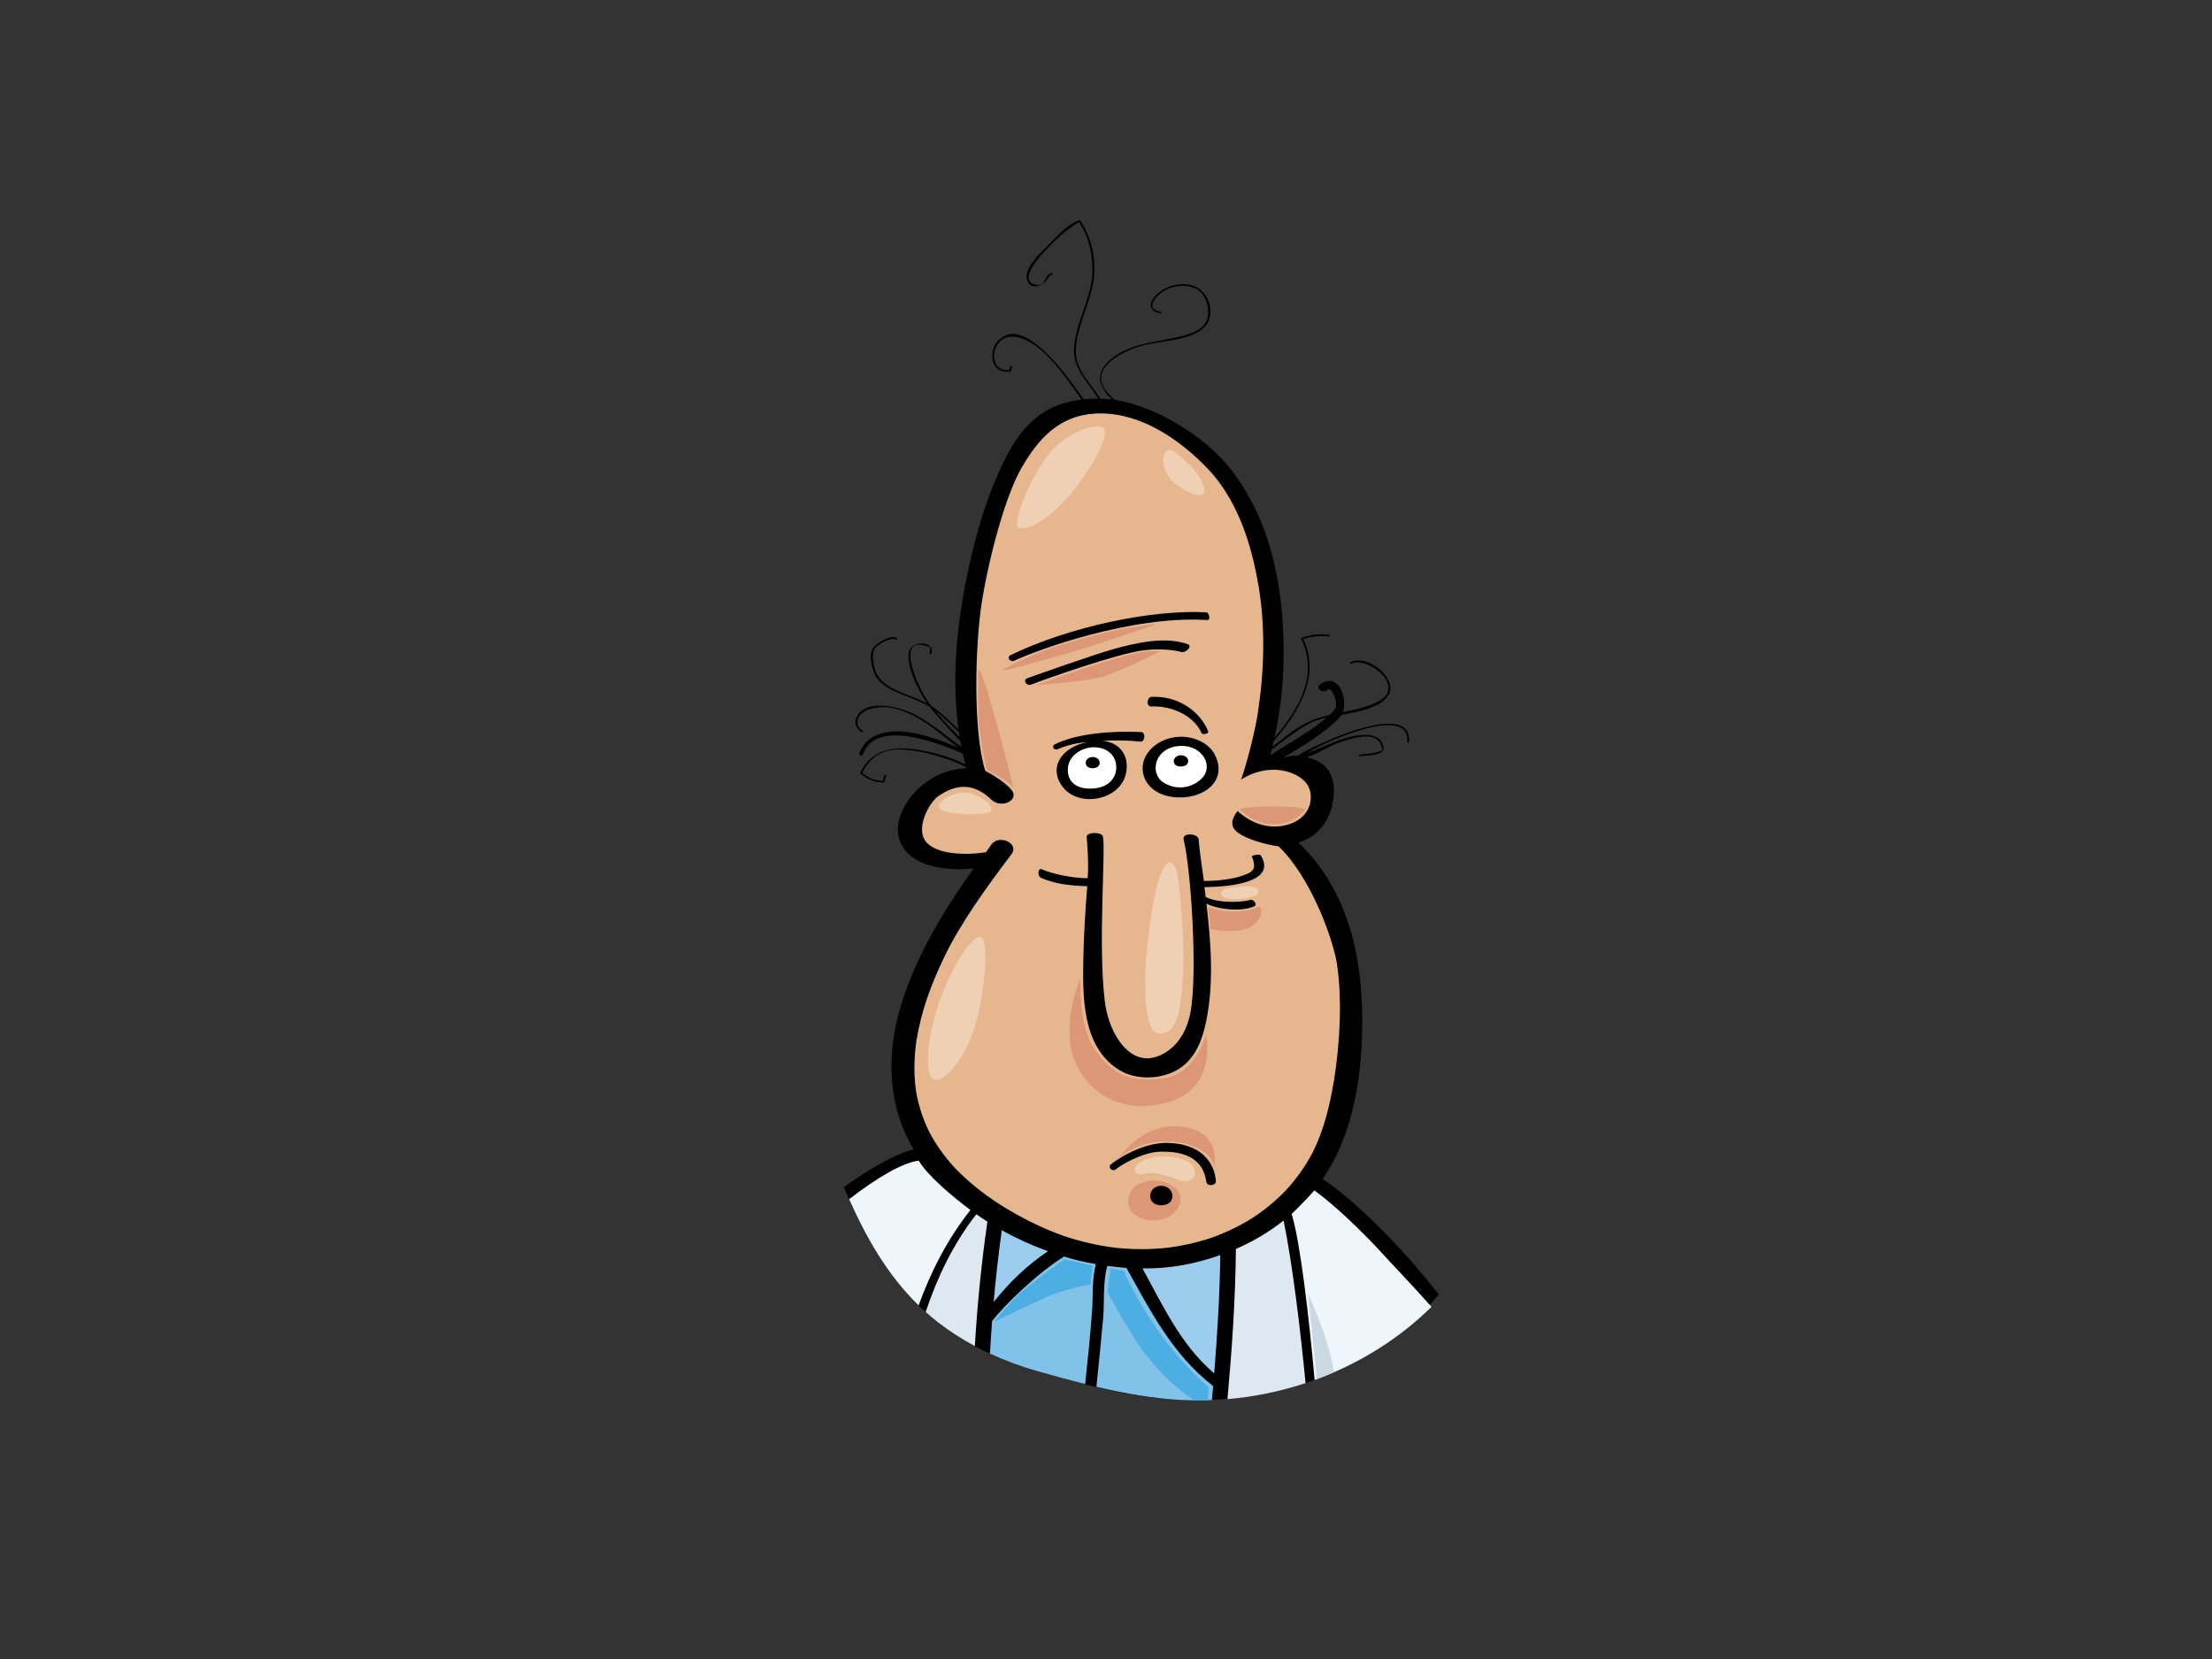 <?xml version="1.0" encoding="utf-8"?>
<!-- Generator: Adobe Illustrator 17.0.0, SVG Export Plug-In . SVG Version: 6.00 Build 0)  -->
<!DOCTYPE svg PUBLIC "-//W3C//DTD SVG 1.1//EN" "http://www.w3.org/Graphics/SVG/1.1/DTD/svg11.dtd">
<svg version="1.1" id="Layer_1" xmlns="http://www.w3.org/2000/svg" xmlns:xlink="http://www.w3.org/1999/xlink" x="0px" y="0px"
	 width="800px" height="600px" viewBox="0 0 800 600" enable-background="new 0 0 800 600" xml:space="preserve">
<rect x="0" y="0" width="800" height="600" fill="#333333" stroke="none"/>
<g>
	<path d="M311.648,264.765c0.367,0.218,0.718-0.284,0.359-0.5c-0.067-0.039-0.126-0.078-0.189-0.115
		c-0.325-0.213-0.601-0.442-0.862-0.701c0.006,0.004,0.012,0.01,0.016,0.016c-0.008-0.006-0.012-0.016-0.02-0.022
		c-0.012-0.011-0.022-0.023-0.032-0.035c0.008,0.008,0.018,0.016,0.026,0.027c-0.215-0.26-0.389-0.523-0.546-0.81
		c-0.132-0.296-0.221-0.593-0.276-0.909c-0.033-0.318-0.033-0.627,0-0.948c0.079-0.451,0.223-0.877,0.422-1.301
		c0.211-0.388,0.461-0.741,0.759-1.091c-0.006,0.008-0.016,0.016-0.024,0.02l0.04-0.04c0.004-0.005,0.008-0.009,0.016-0.015
		c-0.004,0.002-0.008,0.006-0.008,0.01c0.375-0.391,0.795-0.734,1.272-1.05c0.45-0.277,0.929-0.502,1.446-0.693
		c1.065-0.351,2.177-0.593,3.306-0.735c-0.012,0.002-0.024,0.002-0.036,0.002c1.367-0.15,2.73-0.139,4.094,0.004
		c-0.012,0-0.025,0-0.037,0c1.706,0.204,3.333,0.619,4.919,1.167c-0.01-0.002-0.018-0.006-0.022-0.008
		c2.931,1.053,5.603,2.523,8.132,4.128c4.175,2.683,8.035,6.148,12.159,9.246c-6.686-2.923-15.009-5.907-22.188-5.907
		c-4.122-0.002-7.869,0.984-10.709,3.529c-1.422,1.277-2.325,2.879-2.915,4.53c-0.255,0.717,1.102,1.02,1.355,0.304
		c0.176-0.489,0.371-0.967,0.608-1.44c0.398-0.741,0.874-1.44,1.459-2.094c-0.012,0.012-0.028,0.026-0.039,0.039
		c0.018-0.021,0.039-0.042,0.061-0.062c0.016-0.02,0.033-0.036,0.049-0.056c-0.012,0.01-0.018,0.021-0.028,0.031
		c0.507-0.518,1.073-0.988,1.708-1.408c0.673-0.413,1.381-0.755,2.148-1.04h0.002l0,0c0,0,0.004,0,0.006-0.002
		c0.035-0.012,0.069-0.024,0.104-0.038c-0.035,0.016-0.069,0.028-0.102,0.038c1.045-0.353,2.134-0.588,3.252-0.725
		c1.931-0.208,3.862-0.15,5.787,0.051c4.503,0.509,8.84,1.737,13.019,3.179c2.746,0.963,5.426,2.042,8.063,3.195
		c0.067,0.306,0.118,0.615,0.185,0.921c0.231,1.008,0.487,2.012,0.759,3.014c-5.23-2.745-11.741-4.39-17.291-5.341
		c-1.915-0.33-3.753-0.501-5.497-0.501c-6.86,0-12.307,2.651-15.255,8.881c-0.044,0.094,0.01,0.214,0.091,0.281
		c2.223,1.896,5.081,3.183,8.327,3.238c0.148,0.004,0.308-0.09,0.341-0.213c0.171-0.682,0.345-1.378,0.607-2.042
		c0.071-0.063,0.103-0.151,0.057-0.26c0-0.004-0.006-0.008-0.006-0.012c-0.093-0.214-0.511-0.321-0.641-0.075
		c-0.331,0.621-0.483,1.343-0.645,2.015c-0.239-0.008-0.481-0.02-0.724-0.038c0.012,0.002,0.024,0.002,0.038,0.006
		c-0.014-0.004-0.03-0.004-0.045-0.006l-0.047-0.004c0.01,0,0.022,0,0.034,0.002c-0.895-0.107-1.747-0.298-2.582-0.57
		c-0.951-0.343-1.828-0.77-2.659-1.282c0.004,0.003,0.008,0.007,0.01,0.009c-0.008-0.006-0.018-0.013-0.026-0.019
		c-0.014-0.008-0.032-0.017-0.047-0.025c0.006,0.002,0.014,0.004,0.018,0.008c-0.473-0.317-0.923-0.648-1.353-1.004
		c0.093-0.2,0.193-0.401,0.292-0.602c-0.01,0.024-0.02,0.051-0.035,0.074c0.672-1.279,1.477-2.488,2.477-3.604
		c-0.008,0.008-0.018,0.017-0.026,0.025c0.014-0.012,0.026-0.031,0.043-0.045l0.01-0.012c0,0.002,0,0.004-0.004,0.006
		c0.743-0.786,1.578-1.494,2.518-2.127c0.894-0.562,1.844-1.022,2.876-1.389c0.988-0.322,1.996-0.556,3.043-0.674h0.006
		c0.004,0,0.004-0.002,0.01-0.002l0,0c0-0.002,0.01-0.002,0.01-0.002s-0.004,0-0.01,0.002c1.876-0.183,3.769-0.087,5.639,0.107
		h-0.008c4.651,0.514,9.206,1.649,13.536,3.133c2.489,0.867,4.927,1.871,7.205,3.086c0.032,0.126,0.067,0.254,0.103,0.38
		c-7.727,0.109-15.573,4.272-20.482,10.768c-3.499,4.639-5.759,10.986-3.29,16.313c3.303,7.1,12.362,9.352,20.878,9.401
		c1.84,0.01,3.678-0.098,5.503-0.255c-11.053,15.444-20.81,31.746-26.164,49.119c-5.41,17.562-5.225,36.237,4.467,52.523
		c-7.019,1.52-17.676,8.199-25.271,13.581c7.639,17.913,17.232,35.855,34.059,48.918c10.323,8.013,22.742,13.961,36.158,17.729
		c16.707,4.696,32.935,9.464,50.673,10.271c39.339,1.789,72.763-12.876,94.3-38.064c-15.139-19.466-32.049-35.271-42.027-41.728
		c11.743-17.264,14.419-38.99,14.334-58.247c-0.101-22.213-5.021-46.271-23.091-63.502c6.611-1.669,11.124-7.814,12.295-13.701
		c1.28-6.446,1.053-14.859-9.25-17.077c4.286-1.47,8.258-4.164,11.66-5.353c-0.028,0.009-0.053,0.017-0.083,0.025
		c2.659-0.923,5.408-1.792,8.278-2.13c0.893-0.091,1.781-0.125,2.668-0.042c0.544,0.059,1.061,0.171,1.566,0.337
		c0.363,0.133,0.696,0.289,1.008,0.482c0.31,0.206,0.588,0.436,0.836,0.696c0.302,0.335,0.538,0.695,0.74,1.082
		c0.284,0.617,0.469,1.25,0.584,1.906c0-0.018-0.004-0.034-0.004-0.051c0.018,0.126,0.037,0.251,0.053,0.376
		c-0.428,0.251-0.876,0.449-1.365,0.628c-1.146,0.369-2.341,0.57-3.564,0.719c-1.108,0.122-2.225,0.193-3.337,0.331
		c-0.444,0.055-0.258,0.611,0.187,0.556c0.069-0.008,0.142-0.014,0.209-0.021c3.747-0.391,9.782-0.213,8.015-4.388
		c-0.838-1.983-2.818-3.095-5.307-3.263c-0.367-0.025-0.738-0.037-1.109-0.037c-6.25,0-12.885,3.456-18.265,5.538
		c-0.917,0.352-1.834,0.687-2.757,1.021c5.004-2.833,10.423-5.244,15.981-7.18c-0.012,0.004-0.02,0.01-0.032,0.014
		c3.548-1.225,7.242-2.301,11.07-2.735c1.365-0.145,2.759-0.199,4.132-0.055c-0.012,0-0.022,0-0.036-0.002
		c0.665,0.081,1.317,0.215,1.945,0.418c0.434,0.155,0.844,0.346,1.225,0.58c0.304,0.2,0.578,0.422,0.828,0.673
		c0.264,0.287,0.481,0.593,0.657,0.923c0.231,0.48,0.383,0.971,0.477,1.484c-0.002-0.006-0.002-0.012-0.002-0.018
		c0.002,0.018,0.006,0.04,0.01,0.06c0,0.004,0,0.01,0.002,0.016c0-0.002-0.002-0.006-0.002-0.01
		c0.079,0.594,0.081,1.189,0.032,1.782c-0.024,0.374,0.679,0.37,0.704,0c0.375-4.915-2.903-6.542-7.406-6.544
		c-7.008,0-16.987,3.95-20.748,5.572c-3.783,1.632-8.349,3.544-12.129,5.938c-1.738,0.012-3.509,0.301-5.236,0.769
		c7.388-4.387,15.035-8.989,20.431-14.59c0.252-0.259,0.463-0.567,0.651-0.896c7.067-1.255,14.832-2.79,17.245-7.728
		c2.223-4.558-4.832-11.964-11.062-11.964c-1.031,0-2.037,0.203-2.976,0.652c-0.391,0.191-0.038,0.693,0.351,0.502
		c0.178-0.082,0.351-0.154,0.535-0.224c0.312-0.095,0.631-0.162,0.962-0.208c0.475-0.043,0.935-0.038,1.406,0
		c0.004,0,0.004,0.002,0.008,0.002c0.024,0.002,0.047,0.004,0.071,0.006c-0.012,0-0.028,0-0.043-0.002
		c0.803,0.098,1.564,0.292,2.313,0.545c1.104,0.402,2.12,0.915,3.075,1.515c1.004,0.66,1.907,1.397,2.706,2.22
		c0.688,0.737,1.272,1.519,1.716,2.373c0.292,0.61,0.495,1.221,0.604,1.869c0.057,0.521,0.057,1.029-0.022,1.55
		c-0.093,0.417-0.227,0.809-0.416,1.199c-0.229,0.401-0.501,0.769-0.824,1.125c-0.481,0.479-1.016,0.898-1.605,1.279
		c-1.473,0.895-3.112,1.539-4.787,2.126c0.012-0.006,0.024-0.01,0.034-0.016c-2.846,0.976-5.842,1.59-8.834,2.195
		c1.529-4.22-0.576-11.296-4.869-11.296c-1.016,0-2.156,0.4-3.4,1.329c-1.681,1.255,0.81,3.296,2.481,2.044
		c0.059-0.045,0.116-0.087,0.174-0.128c0.136-0.076,0.274-0.146,0.416-0.211c0.049-0.013,0.102-0.023,0.152-0.033
		c0.022,0,0.045,0,0.069,0c0.037,0.008,0.073,0.014,0.112,0.025c0.063,0.028,0.126,0.061,0.189,0.091
		c0.164,0.12,0.314,0.248,0.458,0.386c0.335,0.391,0.607,0.807,0.848,1.244c0.406,0.856,0.68,1.749,0.852,2.661
		c0.079,0.592,0.109,1.185,0.049,1.781c-0.053,0.23-0.122,0.453-0.215,0.677c-0.288,0.489-0.635,0.941-1.026,1.381
		c-0.361,0.37-0.763,0.723-1.146,1.086c-1.943,0.453-3.848,0.972-5.676,1.675c-5.629,2.163-10.335,6.222-14.924,9.826
		c0.17-0.677,0.333-1.355,0.487-2.034c9.351-10.878,16.869-23.595,10.715-36.961c0.081-0.029,0.154-0.058,0.237-0.084
		c-0.028,0.012-0.059,0.022-0.083,0.032c1.377-0.453,2.816-0.707,4.278-0.874c1.359-0.134,2.74-0.206,4.108-0.075
		c0.195,0.025,0.392,0.055,0.584,0.092c0.44,0.087,0.627-0.474,0.187-0.562c-0.854-0.164-1.781-0.242-2.734-0.242
		c-2.485,0-5.14,0.522-7.197,1.317c-0.126,0.05-0.217,0.215-0.162,0.324c1.024,2.162,1.747,4.387,2.138,6.676
		c0-0.004,0-0.013,0-0.017c0.377,2.46,0.367,4.932-0.004,7.392c0-0.013,0.002-0.025,0.004-0.04
		c-0.539,3.261-1.682,6.406-3.217,9.436c0.012-0.023,0.022-0.047,0.034-0.074c-2.262,4.384-5.28,8.439-8.581,12.326
		c3.051-13.835,3.846-28.121,2.886-42.045c-1.333-19.257-6.23-39.565-19.447-55.834c-8.522-10.495-25.075-21.543-41.38-24.307
		c-0.844-0.706-3.408-3.38-4.019-4.708c-0.294-0.657-0.554-1.313-0.692-2.004c-0.097-0.631-0.112-1.261-0.03-1.895
		c0.114-0.673,0.33-1.318,0.635-1.954c0.41-0.784,0.935-1.502,1.56-2.183c0.998-1.051,2.162-1.965,3.436-2.786
		c-0.004,0-0.012,0.004-0.016,0.006c0.012-0.006,0.022-0.01,0.03-0.018c0.008-0.004,0.016-0.009,0.022-0.015l-0.004,0.004
		c0.006-0.004,0.01-0.006,0.014-0.01c2.25-1.41,4.736-2.529,7.337-3.443c-0.031,0.008-0.059,0.024-0.083,0.034
		c7.341-2.54,17.973-1.801,23.796-6.716c5.424-4.578,2.511-15.155-5.745-15.989c-0.497-0.049-0.984-0.073-1.465-0.073
		c-3.905,0-7.437,1.575-9.903,4.102c-2.454,2.516-2.682,5.623,1.751,6.432c0.446,0.08,0.631-0.48,0.187-0.557
		c-0.45-0.084-0.882-0.187-1.314-0.327c-0.312-0.119-0.6-0.252-0.882-0.414c-0.172-0.121-0.327-0.247-0.475-0.392
		c-0.116-0.141-0.205-0.286-0.296-0.441c-0.061-0.155-0.105-0.31-0.138-0.473c-0.022-0.221-0.012-0.44,0.016-0.661
		c0.081-0.387,0.225-0.749,0.41-1.109c0.306-0.548,0.694-1.049,1.124-1.53c0.779-0.82,1.674-1.55,2.665-2.189
		c0.006-0.002,0.012-0.007,0.018-0.012c-0.006,0.005-0.012,0.008-0.018,0.012c0.01-0.007,0.02-0.014,0.028-0.02
		c0.008-0.007,0.02-0.013,0.029-0.021c-0.008,0.006-0.016,0.012-0.024,0.021c0.677-0.418,1.389-0.79,2.164-1.066
		c1.037-0.337,2.136-0.551,3.236-0.689c-0.016,0.002-0.031,0.002-0.045,0.002c0.03-0.002,0.059-0.004,0.091-0.008
		c0.917-0.088,1.83-0.1,2.751-0.016c0,0,0.008,0,0.012,0c-0.004,0-0.006,0-0.008,0c0.004,0,0.012,0,0.018,0
		c0.02,0.004,0.045,0.004,0.069,0.008c-0.012,0-0.031-0.002-0.045-0.004c0.684,0.089,1.343,0.227,1.988,0.43
		c0.619,0.219,1.191,0.486,1.738,0.809c-0.008-0.004-0.014-0.008-0.022-0.014c0.01,0.008,0.02,0.012,0.028,0.02
		c0.008,0.004,0.016,0.009,0.024,0.013c-0.004-0.002-0.012-0.004-0.016-0.009c0.578,0.381,1.087,0.804,1.546,1.285
		c0.519,0.579,0.939,1.201,1.288,1.861v-0.002c0.489,0.998,0.789,2.032,0.966,3.099c0.156,1.115,0.205,2.242,0.053,3.363
		c-0.132,0.749-0.357,1.471-0.706,2.169c-0.278,0.505-0.613,0.971-1.008,1.418c0.002-0.004,0.006-0.008,0.01-0.008
		c-0.008,0.006-0.016,0.016-0.025,0.024c-0.01,0.012-0.02,0.023-0.03,0.036c0.004-0.006,0.008-0.01,0.01-0.017
		c-0.501,0.511-1.071,0.959-1.692,1.366c0.008-0.004,0.012-0.006,0.018-0.01c-0.006,0.004-0.014,0.008-0.02,0.012
		c-0.018,0.01-0.034,0.021-0.055,0.031c0.008-0.006,0.018-0.01,0.026-0.014c-0.956,0.573-1.992,1.024-3.073,1.406
		c0.02-0.01,0.038-0.016,0.057-0.022c-7.852,2.65-16.311,2.557-23.825,6.188c-4.483,2.165-7.893,5.266-8.599,8.763
		c-0.469,2.321,0.819,5.72,4.254,8.856c-1.268-0.154-2.917-0.223-4.189-0.274c-2.213-3.557-5.254-6.757-7.175-10.452
		c-0.761-1.518-1.308-3.08-1.57-4.71c-0.266-1.94-0.105-3.899,0.193-5.832c1.199-7.259,4.846-14.055,6.012-21.325
		c1.189-7.458-0.353-15.477-4.73-22.096c-0.049-0.088-0.181-0.149-0.304-0.149c-0.028,0-0.057,0.002-0.089,0.01
		c-4.339,1.326-8.493,6.271-11.301,9.069c-2.96,2.954-8.921,8.378-7.546,12.655c1.248,3.871,6.179,1.881,7.495-0.701v0.006
		c0.164-0.315,0.347-0.617,0.588-0.899c0.108-0.106,0.219-0.2,0.343-0.286c0.067-0.034,0.136-0.067,0.207-0.096
		c0.128-0.041,0.249-0.07,0.389-0.091c0.444-0.067,0.252-0.623-0.187-0.556c-1.43,0.217-1.887,1.518-2.375,2.48
		c-0.205,0.386-0.416,0.758-0.714,1.105c-0.138,0.135-0.278,0.255-0.436,0.366c-0.12,0.073-0.247,0.132-0.375,0.191
		c-0.197,0.06-0.386,0.101-0.592,0.129c-0.27,0.012-0.527,0-0.795-0.024c-0.404-0.067-0.795-0.151-1.18-0.276
		c-0.264-0.098-0.511-0.214-0.751-0.354c-0.181-0.122-0.341-0.253-0.493-0.404c-0.114-0.13-0.215-0.266-0.3-0.412
		c-0.014-0.021-0.026-0.042-0.039-0.065c0.012,0.017,0.02,0.033,0.029,0.05c-0.116-0.234-0.185-0.474-0.233-0.723
		c-0.045-0.339-0.037-0.677,0.008-1.012c0.138-0.809,0.45-1.579,0.819-2.329c1.27-2.453,3.16-4.674,5.122-6.781
		c0,0,0,0.002-0.006,0.004c0.01-0.006,0.014-0.01,0.02-0.018c0.014-0.012,0.028-0.024,0.039-0.04c0,0.002-0.002,0.002-0.002,0.004
		c3.3-3.512,7.019-7.056,11.289-9.803c-0.004,0-0.006,0-0.01,0.004c0.01-0.008,0.022-0.014,0.034-0.02
		c0.004-0.005,0.018-0.011,0.022-0.017c0,0.004-0.004,0.006-0.008,0.008c0.004-0.004,0.008-0.008,0.014-0.01
		c0.278-0.174,0.564-0.352,0.87-0.494c0.615,0.947,1.177,1.914,1.682,2.903c1.292,2.607,2.128,5.316,2.606,8.096
		c-0.002-0.006-0.004-0.012-0.004-0.02c0.588,3.619,0.722,7.254,0.144,10.881c0-0.01,0.004-0.021,0.004-0.031
		c-1.388,8.135-5.816,15.752-6.274,24.023c-0.4,7.137,5.122,12.129,8.786,18.027c-0.331-0.006-0.663-0.018-0.992-0.018
		c-1.436,0-2.874,0.079-4.303,0.225c0-0.046,0.012-0.092-0.024-0.142c-3.083-4.084-15.8-23.481-25.612-23.481
		c-2.116,0-4.091,0.905-5.812,3.052c-2.883,3.605-2.181,11.54,4.941,10.519c0.16-0.023,0.249-0.163,0.26-0.281
		c0.012-0.081,0.016-0.157,0.024-0.237c0.059-0.256,0.14-0.486,0.249-0.728c0.047-0.082,0.093-0.161,0.138-0.246
		c0.187-0.341-0.418-0.633-0.6-0.294c-0.235,0.416-0.4,0.814-0.477,1.258c-0.049,0.006-0.099,0.012-0.144,0.016
		c-0.418,0.037-0.83,0.043-1.246,0.014c0.012,0,0.026,0.002,0.041,0.004c-0.014-0.002-0.031-0.004-0.047-0.004
		c-0.014-0.002-0.031-0.004-0.045-0.004c0.012,0,0.024,0,0.039,0.002c-0.373-0.044-0.728-0.12-1.077-0.232
		c-0.312-0.117-0.607-0.252-0.884-0.414c-0.272-0.191-0.523-0.393-0.751-0.617c-0.286-0.319-0.519-0.657-0.718-1.014
		c-0.29-0.579-0.473-1.179-0.578-1.798c0,0.004,0,0.008,0,0.01c0-0.004,0-0.008-0.002-0.01c0-0.002,0-0.006,0-0.006l0,0
		c0,0-0.002-0.002-0.002-0.004c-0.103-0.769-0.085-1.538,0.039-2.306c0.146-0.774,0.387-1.52,0.747-2.244
		c0.294-0.552,0.653-1.072,1.093-1.552c0.329-0.34,0.696-0.645,1.106-0.921c-0.01,0.004-0.018,0.008-0.026,0.013
		c0.016-0.009,0.03-0.02,0.047-0.028c0.008-0.006,0.016-0.012,0.024-0.018l-0.012,0.012c0.369-0.23,0.759-0.42,1.185-0.577
		c0.448-0.145,0.891-0.252,1.365-0.318c0.688-0.062,1.365-0.048,2.049,0.024c0.891,0.115,1.739,0.325,2.568,0.61
		c-0.014-0.006-0.026-0.01-0.043-0.018c0.02,0.008,0.036,0.014,0.053,0.02c0.004,0,0.004,0.002,0.004,0.002
		c1.256,0.462,2.402,1.06,3.493,1.742c2.619,1.683,4.826,3.752,6.848,5.904c-0.008-0.008-0.014-0.016-0.024-0.025
		c4.225,4.536,7.475,9.546,11.12,14.388c-2.807,0.339-5.593,0.976-8.321,1.958c-11.581,4.163-17.334,14.83-21.482,23.957
		c-4.649,10.226-7.838,20.904-10.309,31.619c-4.627,20.062-7.234,41.279-4.457,61.773c-2.951-2.763-5.765-5.638-9.173-8.035
		c-0.211-0.148-0.44-0.272-0.659-0.413c-1.248-1.637-2.371-3.329-3.292-5.109c0.008,0.011,0.014,0.023,0.02,0.031
		c-1.824-3.561-3.426-7.321-4.092-11.163c0,0.006,0,0.014,0,0.022c-0.176-1.102-0.274-2.224-0.112-3.337
		c0.073-0.414,0.189-0.82,0.38-1.213c0.118-0.219,0.26-0.422,0.43-0.615c0.136-0.139,0.284-0.265,0.456-0.379
		c0.177-0.107,0.365-0.191,0.568-0.264c0.229-0.067,0.465-0.117,0.71-0.148c0.406-0.034,0.805-0.02,1.205,0.021
		c0.84,0.108,1.631,0.321,2.418,0.586c-0.02-0.009-0.04-0.015-0.065-0.025c0.302,0.103,0.604,0.219,0.901,0.334
		c0.012,0.068,0.026,0.134,0.039,0.197c0.049,0.434,0.043,0.841-0.024,1.267c-0.047,0.235-0.118,0.46-0.207,0.685
		c-0.124,0.362,0.552,0.516,0.677,0.157c0.83-2.364-1.256-3.69-3.538-3.69c-2.237,0-4.666,1.272-4.741,4.09
		c-0.124,4.941,2.444,10.167,4.826,14.611c0.558,1.035,1.203,2.036,1.903,3.01c-4.481-2.441-9.767-3.682-14.066-6.384
		c-0.953-0.622-1.807-1.308-2.56-2.096c-0.643-0.707-1.168-1.452-1.598-2.259c-0.572-1.146-0.848-2.365-1.065-3.589
		c0,0.01,0,0.02,0,0.028c-0.211-1.326-0.347-2.675-0.181-4.009c0.063-0.388,0.16-0.759,0.337-1.118
		c0.177-0.3,0.381-0.57,0.621-0.841c0.497-0.507,1.063-0.946,1.688-1.353c-0.006,0.005-0.012,0.009-0.018,0.013
		c0.008-0.004,0.014-0.008,0.02-0.013c0.016-0.01,0.034-0.02,0.049-0.032c-0.004,0.006-0.014,0.012-0.022,0.018
		c0.787-0.472,1.609-0.87,2.497-1.199c0.601-0.208,1.217-0.38,1.864-0.463c-0.012,0-0.026,0.002-0.04,0.002l0.053-0.005
		c0.014-0.003,0.032-0.003,0.044-0.005c-0.008,0.002-0.02,0.002-0.034,0.005c0.205-0.016,0.402-0.018,0.611-0.007
		c0.087,0.018,0.17,0.034,0.254,0.057c0.034,0.014,0.069,0.031,0.101,0.049c0.026,0.021,0.049,0.038,0.073,0.054
		c0.314,0.268,0.816-0.143,0.491-0.405c-0.394-0.325-0.897-0.461-1.457-0.461c-2.351,0-5.741,2.378-6.704,3.367
		c-2.266,2.338-1.168,6.53-0.262,9.153c2.558,7.354,13.402,8.459,19.894,12.504c0.122,0.079,0.227,0.167,0.349,0.247
		c1.611,2.076,3.44,4.053,5.215,6.014c1.645,1.818,3.605,4.126,5.85,6.196c0.132,0.758,0.27,1.512,0.414,2.267
		c-5.463-4.018-10.542-8.415-16.746-11.685c-3.055-1.604-8.201-3.277-12.741-3.277c-3.85,0-7.262,1.203-8.587,4.67
		C308.927,261.714,309.749,263.629,311.648,264.765z M459.94,271.108c3.509-2.637,6.954-5.333,10.696-7.743
		c1.743-1.104,3.511-2.125,5.524-2.86c1.055-0.36,2.276-0.666,3.596-0.946c-5.156,4.493-11.954,8.243-17.719,11.921
		c0.113-0.078,0.233-0.154,0.355-0.23c-0.996,0.634-1.996,1.263-2.994,1.894C459.588,272.469,459.766,271.786,459.94,271.108z
		 M343.333,262.77c-1.751-1.868-3.507-3.759-5.13-5.718c3.106,2.369,5.765,5.105,8.591,7.707c0.085,0.585,0.193,1.172,0.286,1.758
		c-1.306-1.219-2.554-2.482-3.751-3.752L343.333,262.77z"/>
	<path fill="#9CCDEE" d="M441.335,453.908c-0.199,14.29-1.045,28.553-2.201,42.805c-12.346-10.594-18.561-24.67-25.939-37.963
		C423.358,458.841,432.192,457.117,441.335,453.908z"/>
	<path fill="#9CCDEE" d="M362.306,444.934c5.278,2.949,10.893,5.495,16.697,7.578c-7.578,5.076-14.258,11.577-19.636,18.397
		C360.137,462.238,361.101,453.579,362.306,444.934z"/>
	<path fill="#EEF6FB" d="M332.229,472.126c4.41-12.224,10.538-24.17,18.754-34.514c-6.581-4.885-15.658-12.552-18.705-17.866
		c-5.905,0.775-15.07,6.138-25.182,13.965C313.254,447.484,320.831,461.036,332.229,472.126z"/>
	<path fill="#DDE8F0" d="M339.238,478.24c4.126,3.201,8.603,6.059,13.325,8.596c0.909-15.03,2.367-30.038,4.548-45.001
		c-1.365-0.867-2.692-1.768-3.996-2.687c-8.315,10.589-14.169,22.851-18.324,35.353C336.221,475.782,337.692,477.037,339.238,478.24
		z"/>
	<path fill="#81C2E9" d="M375.396,495.969c5.58,1.569,11.285,3.152,17.07,4.603c0.968-8.948,1.895-17.914,2.523-26.878
		c0.355-5.122-0.083-11.22,1.347-16.513c-4.353-0.791-7.27-1.406-11.504-2.729c-9.631,5.939-21.9,17.875-26.032,23.38
		c-0.298,3.905-0.546,7.815-0.767,11.726C363.562,492.12,369.369,494.278,375.396,495.969z"/>
	<path fill="#81C2E9" d="M427.667,506.342c3.582,0.164,7.13,0.162,10.638,0.022c0.152-1.694,0.312-3.386,0.456-5.078
		c-14.885-11.482-22.93-27.704-31.363-42.727c-0.787-0.05-5.4-0.506-6.921-0.717c-1.706,5.973-0.978,13.016-1.505,18.86
		c-0.753,8.292-1.57,16.575-2.436,24.861C406.781,503.985,417.236,505.867,427.667,506.342z"/>
	<path fill="#DDE8F0" d="M472.174,500.225c-1.783-18.528-4.672-42.912-7.948-58.785c-5.185,4.076-10.989,7.536-17.242,10.257
		c-0.177,18.142-1.418,36.24-3.055,54.322C453.76,505.178,463.231,503.186,472.174,500.225z"/>
	<path fill="#EEF6FB" d="M517.721,472.64c-6.885-7.781-13.995-15.128-18.19-19.733c-6.256-6.876-16.892-17.186-24.186-22.393
		c-0.98,1.225-6.426,6.956-8.222,8.522c3.035,9.385,6.359,37.666,8.327,60.054C491.794,493.159,506.239,483.957,517.721,472.64z"/>
	<path fill="#E6B78E" d="M473.13,284.281c2.31,4.5,0.667,11.866-7.759,14.069c-8.43,2.2-14.985-2.43-17.794-5.038
		c-1.406,1.838-3.4,5.022-0.12,7.625c3.276,2.606,10.394,4.539,15.021,5.189c11.895,11.532,19.569,33.595,20.987,42.086
		c2.045,13.176,1.112,29.294-0.992,42.449c-1.493,8.919-3.58,17.898-7.777,26.238c-2.556,4.827-5.759,9.395-9.631,13.591
		c-3.574,3.734-7.65,7.112-12.175,10.06c-4.556,2.849-9.5,5.238-14.756,7.106c-5.302,1.778-10.844,3.008-16.508,3.678
		c-6.004,0.603-12.068,0.574-18.064-0.053c-6.51-0.789-12.857-2.268-18.938-4.322c-8.132-2.887-15.737-6.787-22.784-11.197
		c-6.096-3.918-11.691-8.328-16.47-13.33c-3.702-4.015-6.826-8.356-9.26-12.985c-2.292-4.63-3.868-9.473-4.745-14.423
		c-0.978-6.326-0.83-12.723,0.14-19.039c1.779-10.492,5.006-19.401,9.861-29.584c5.976-12.528,15.632-25.819,24.478-37.513
		c2.889-3.813-4.408-7.292-7.276-3.505c-0.848,1.124-1.152,1.704-1.992,2.838c-6.909,1.139-18.33,0.949-21.896-4.078
		c-3.564-5.03,1.515-14.063,4.722-16.252c5.725-3.904,12.236-5.367,19.169,1.318c3.513,3.388,10.254,0.253,7.278-3.51
		c-2.02-2.545-7.017-5.654-9.52-6.929c-4.452-14.134-3.767-45.171-1.152-61.566c2.745-16.687,8.575-38.193,14.346-48.112
		c5.773-9.922,13.528-19.571,28.531-19.571c15.011,0,28.825,9.675,38.597,19.842c13.193,13.725,16.995,33.627,18.636,43.219
		c2.446,15.17,1.882,30.902-0.495,46.072c-1.036,6.309-3.751,17.169-5.931,23.276C460.218,274.887,470.817,279.783,473.13,284.281z"
		/>
	<path d="M417.248,269.967c-7.376,6.174-4.187,16.695,6.56,18.235c10.771,1.544,20.723-5.499,15.453-15.438
		C435.882,266.388,424.626,263.792,417.248,269.967z"/>
	<path d="M412.686,264.755c-9.952-0.481-23.066,0.386-31.134,4.415c-1.54,0.772-0.248,2.483,1.272,1.665
		c0.732-0.395,5.856-2.315,10.309-2.37c-7.867,1.347-14.169,8.065-9.252,15.491c5.619,8.491,21.076,5.693,23.302-4.052
		c1.558-6.828-2.578-11.578-8.55-11.964c4.704-0.296,9.717-0.194,13.701,0.289C414.128,268.449,414.483,264.842,412.686,264.755z"/>
	<path fill="#FFFFFF" d="M395.823,270.256c5.15,0.112,8.317,3.569,7.846,8.104c-0.365,3.507-3.28,6.849-9.368,6.849
		c-6.088,0-8.386-3.379-8.082-7.428C386.573,273.149,391.377,270.16,395.823,270.256z"/>
	<path d="M436.424,221.454c-19.839-1.073-49.526,5.132-70.937,15.48c-1.566,0.758-0.144,2.747,1.418,1.999
		c7.828-3.756,42.293-16.404,69.528-14.692C438.241,224.353,437.022,221.487,436.424,221.454z"/>
	<path d="M371.444,245.334c-1.639,0.63-0.187,2.893,1.448,2.269c5.14-1.97,31.055-11.227,40.696-12.413
		c6.806-0.834,11.873,0.119,13.612,0.598c1.724,0.473,4.106-2.117,2.459-2.746c-8.106-3.101-19.269-0.423-26.789,1.669
		C395.346,236.807,373.128,244.692,371.444,245.334z"/>
	<path d="M452.352,325.438c-3.25,0.935-11.774,1.325-16.315-1.068c-0.138-1.179-0.28-2.354-0.416-3.527
		c10.295-0.121,26.113-2.01,20.383-11.454c-0.383-0.629-3.534-0.067-3.235,0.494c0.298,0.56,1.109,2.594,0.649,4.138
		c-0.607,1.367-1.897,1.903-3.81,2.588c-3.862,1.376-9.055,2.007-14.208,2.007c-0.296-2.245-1.767-12.059-1.87-14.941
		c-0.087-2.316-6.124-2.703-5.453-0.034c2.684,10.751,5.112,48.384,2.471,62.521c-2.331,12.491-10.95,16.527-15.522,16.592
		c-8.276,0.116-14.25-10.383-15.484-20.807c-2.473-20.929,0.41-54.562-0.657-59.391c-0.391-1.757-5.99-1.715-5.87,0.119
		c0.118,1.832,0.807,8.968,0.363,14.925c-4.905,0.142-13.194-1.614-16.506-3.174c-1.572-0.742-1.84,2.446-0.237,3.12
		c4.998,2.104,9.707,2.731,16.593,2.974c-0.609,6.986-1.306,18.742-1.406,25.526c-0.195,12.803-1.039,32.462,13.082,41.017
		c6.303,3.812,15.636,3.314,21.632-0.58c6.23-4.048,8.552-11.341,9.769-17.485c2.773-13.953,1.641-28.09,0.022-42.198
		c3.826,2.058,12.658,3.142,17.378,0.943C454.92,327.176,453.273,325.175,452.352,325.438z"/>
	<path d="M401.677,421.191c-1.156,1.133,0.815,2.782,1.988,1.635c1.079-1.056,9.252-6.132,15.926-6.303
		c15.104-0.386,16.157,8.105,16.743,11c0.349,1.725,3.392,1.197,3.396-0.172c0-1.37-0.728-13.189-16.774-13.985
		C412.686,412.858,402.485,420.403,401.677,421.191z"/>
	<path d="M491.66,239.566c0.012,0,0.022,0.002,0.032,0.004c-0.01-0.002-0.02-0.002-0.028-0.004H491.66z"/>
	<path d="M508.887,266.455c0,0.018,0.004,0.036,0.008,0.048c0,0,0-0.004,0-0.006C508.891,266.482,508.889,266.469,508.887,266.455z"
		/>
	<path d="M314.587,275.384c0.008-0.009,0.016-0.017,0.022-0.026c0,0.002-0.006,0.004-0.006,0.006
		C314.597,275.371,314.591,275.377,314.587,275.384z"/>
	<path d="M313.25,280.548c-0.012-0.01-0.026-0.018-0.045-0.027c0.01,0.007,0.018,0.013,0.028,0.017
		C313.238,280.542,313.244,280.546,313.25,280.548z"/>
	<path d="M318.51,282.402c-0.006-0.002-0.012-0.002-0.018-0.002c0.004,0,0.008,0,0.012,0.002
		C318.504,282.402,318.508,282.402,318.51,282.402z"/>
	<path d="M311.305,258.375c0.008-0.008,0.016-0.016,0.024-0.025c-0.004,0-0.004,0.005-0.004,0.005
		C311.317,258.363,311.311,258.369,311.305,258.375z"/>
	<path d="M310.956,263.449c-0.002-0.006-0.008-0.01-0.01-0.014c0.002,0.002,0.004,0.006,0.006,0.008
		C310.954,263.445,310.956,263.445,310.956,263.449z"/>
	<path d="M314.173,269.331c0.014-0.012,0.028-0.028,0.043-0.047c-0.006,0.008-0.014,0.018-0.02,0.024
		C314.187,269.317,314.179,269.325,314.173,269.331z"/>
	<polygon points="318.074,266.837 318.082,266.835 318.08,266.835 	"/>
	<path d="M318.471,232.781c0.01-0.004,0.018-0.008,0.028-0.014c-0.01,0.006-0.018,0.01-0.026,0.014H318.471z"/>
	<path d="M322.861,231.106c0.008,0,0.014,0,0.022-0.003c-0.004,0-0.006,0-0.01,0C322.869,231.106,322.865,231.106,322.861,231.106z"
		/>
	<polygon points="400.904,142.411 400.902,142.407 400.902,142.409 	"/>
	<path d="M403.941,129.004c0.01-0.008,0.022-0.016,0.032-0.023c-0.006,0.002-0.01,0.007-0.018,0.011
		C403.951,128.996,403.947,129,403.941,129.004z"/>
	<path d="M435.128,117.876c-0.012,0.012-0.024,0.022-0.034,0.034c0.006-0.004,0.014-0.012,0.02-0.018
		C435.117,117.888,435.121,117.882,435.128,117.876z"/>
	<path d="M433.401,119.276c-0.01,0.006-0.02,0.01-0.03,0.019c0.008-0.007,0.02-0.013,0.028-0.017
		C433.401,119.276,433.401,119.276,433.401,119.276z"/>
	<path d="M432.975,104.672c0.006,0.004,0.01,0.006,0.014,0.01c-0.002-0.002-0.004-0.004-0.008-0.004
		C432.979,104.676,432.977,104.674,432.975,104.672z"/>
	<path d="M429.214,103.429c0.01,0,0.022,0.004,0.035,0.004c-0.008,0-0.016-0.002-0.024-0.004
		C429.219,103.429,429.214,103.429,429.214,103.429z"/>
	<polygon points="420.991,105.214 421.005,105.206 421.001,105.206 	"/>
	<path d="M389.354,80.847c0.012-0.008,0.025-0.019,0.039-0.025c-0.006,0.002-0.01,0.004-0.014,0.009
		C389.368,80.835,389.362,80.841,389.354,80.847z"/>
	<path d="M362.584,122.742c0.012-0.009,0.022-0.017,0.032-0.021c-0.004,0-0.008,0.004-0.012,0.006
		C362.596,122.733,362.59,122.737,362.584,122.742z"/>
	<polygon points="359.604,129.775 359.602,129.769 359.602,129.775 	"/>
	<path d="M363.624,133.852c-0.006,0-0.008-0.002-0.012-0.002c0.002,0,0.004,0.002,0.006,0.002H363.624z"/>
	<path fill="#FFFFFF" d="M435.046,281.06c-2.818,3.347-8.781,5.406-14.285,1.931c-4.875-3.075-3.513-11.964,4.919-13.121
		C434.111,268.712,439.026,276.335,435.046,281.06z"/>
	<path d="M427.125,277.21c-3.787,0.09-3.173-4.051,0-4.051C430.3,273.159,430.912,277.123,427.125,277.21z"/>
	<path d="M395.188,277.838c-3.578,0.039-3.169-4.053,0-4.053C398.363,273.785,398.772,277.797,395.188,277.838z"/>
	<path fill="#CAD8E2" d="M482.514,496.272c-0.304-1.489-0.627-3.016-0.994-4.637c-2.684-11.883-8.536-23.867-8.536-23.867
		s2.428,20.522,3.207,31.053C478.331,498.023,480.441,497.172,482.514,496.272z"/>
	<path fill="#4DAEE3" d="M431.963,506.455c1.645,0.018,3.282,0.01,4.913-0.034l0.168-4.774c0,0-10.09-8.309-19.141-21.735
		c-9.051-13.424-11.378-20.243-11.378-20.243l-4.913-0.854l-1.034,8.524c0,0,8.175,15.054,12.67,21.098
		C420.411,498.054,427.47,503.579,431.963,506.455z"/>
	<path fill="#4DAEE3" d="M359.717,477.995c0,0,5.69-7.672,11.895-12.575c6.209-4.901,13.449-10.014,13.449-10.014
		s3.363,0.853,5.43,1.278c2.071,0.423,4.655,1.064,4.655,1.064l-0.779,6.819c0,0-9.045,1.493-15.768,4.476
		C371.872,472.028,359.717,477.995,359.717,477.995z"/>
	<path fill="#DB9776" d="M390.721,354.286c0,0-0.787,16.885,5.256,25.327c6.043,8.442,11.798,12.009,24.693,10.391
		c12.082-1.517,15.5-16.019,15.5-16.019s5.582,24.854-22.066,25.975c-16.025,0.651-25.275-11.492-26.797-21.213
		C385.204,365.328,390.721,354.286,390.721,354.286z"/>
	<path fill="#DB9776" d="M436.953,328.093c0,0,4.473,1.593,8.938,1.593c4.467,0,6.897-0.624,8.911-1.661
		c2.195-1.129,2.367,5.809-4.175,7.965c-5.256,1.732-12.839-0.042-12.839-0.042L436.953,328.093z"/>
	<path fill="#DB9776" d="M374.643,247.803c0,0,10.861-3.878,17.559-6.116c6.7-2.234,17.922-5.668,21.541-5.965
		c3.621-0.299,6.152-0.299,6.152-0.299s-15.567,7.759-21.36,9.398C392.742,246.461,374.643,247.803,374.643,247.803z"/>
	<path fill="#DB9776" d="M362.511,242.286c1.207-0.813,7.424-4.028,14.847-6.862c7.42-2.834,21.362-6.563,27.517-7.757
		c6.155-1.193,11.222-1.791,13.031-1.938c1.809-0.15-28.058,9.547-30.773,10.292C384.419,236.767,360.523,243.629,362.511,242.286z"
		/>
	<path fill="#DB9776" d="M448.68,293.004c0,0,4.167,4.477,10.68,5.07c6.518,0.597,11.224-3.134,12.494-5.07
		C473.12,291.063,445.964,291.362,448.68,293.004z"/>
	<path fill="#DB9776" d="M405.053,418.459c0,0,8.964-7.935,22.63-5.074c10.678,2.238,11.402,8.506,11.402,8.506
		s2.773-11.676-9.956-14.173C413.924,404.735,405.053,418.459,405.053,418.459z"/>
	<path fill="#DB9776" d="M420.08,427.258c3.297,0.815,7.784,2.983,6.696,7.755c-0.97,4.263-6.696,7.76-13.212,5.819
		c-6.518-1.938-6.073-7.196-4.528-9.995C410.848,427.556,416.457,426.366,420.08,427.258z"/>
	<path d="M419.942,428.875c4.986,0,5.854,6.944,0.116,7.04C414.325,436.014,414.96,428.875,419.942,428.875z"/>
	<path fill="#DB9776" d="M353.82,243.479c0,2.384-0.357,13.872,0.365,19.54c0.724,5.668,2.357,14.469,2.718,15.215
		c0.361,0.747,3.258,1.791,5.067,2.986c1.812,1.193,3.617,2.536,4.343,3.579C367.038,285.842,353.82,234.381,353.82,243.479z"/>
	<path d="M436.953,264.495c-2.935-7.241-10.851-12.935-20.496-12.461c-1.643,0.08-2.104,3.567,0,3.473
		c7.82-0.354,15.551,3.731,18.102,9.601C434.906,265.898,437.302,265.353,436.953,264.495z"/>
	<path fill="#EFD0B2" d="M378.528,165.174c4.262-6.02,13.293-11.242,19.239-10.953c5.944,0.289-3.495,16.432-11.893,25.942
		c-8.396,9.512-16.439,12.395-17.841,10.377C366.633,188.523,371.183,175.551,378.528,165.174z"/>
	<path fill="#EFD0B2" d="M425.397,314.484c1.055,2.309,3.15,26.234,2.453,37.186c-0.7,10.956-1.053,21.042-7.696,22.195
		c-6.647,1.154-6.645-17.295-5.248-31.709C416.309,327.745,420.587,303.906,425.397,314.484z"/>
	<path fill="#EFD0B2" d="M417.356,418.543c3.128-0.644,12.242-0.576,14.342,3.748c2.098,4.325-2.45,5.765-5.948,4.325
		c-3.499-1.442-8.743-3.171-12.244-2.019C410.011,425.751,407.56,420.559,417.356,418.543z"/>
	<path fill="#EFD0B2" d="M340.049,290.273c2.262-2.434,7.349-4.9,12.246-2.884c4.895,2.02,6.994,4.326,5.946,6.053
		C357.19,295.175,335.505,295.175,340.049,290.273z"/>
	<path fill="#EFD0B2" d="M425.75,164.022c2.915,2.572,9.096,7.781,9.794,12.972c0.7,5.187-9.711-0.622-12.242-3.749
		C418.405,167.193,420.853,159.697,425.75,164.022z"/>
	<path fill="#EFD0B2" d="M444.988,321.117c3.479-0.41,9.461-1.391,10.143,0.863c0.7,2.305-5.246,3.46-9.792,3.171
		C440.791,324.864,440.093,321.692,444.988,321.117z"/>
	<path fill="#EFD0B2" d="M340.749,359.454c2.319-5.998,8.396-18.449,12.944-20.466c4.548-2.019,2.795,18.734-1.049,31.996
		c-3.846,13.258-12.94,22.482-15.741,18.736C334.105,385.973,335.854,372.137,340.749,359.454z"/>
</g>
</svg>
